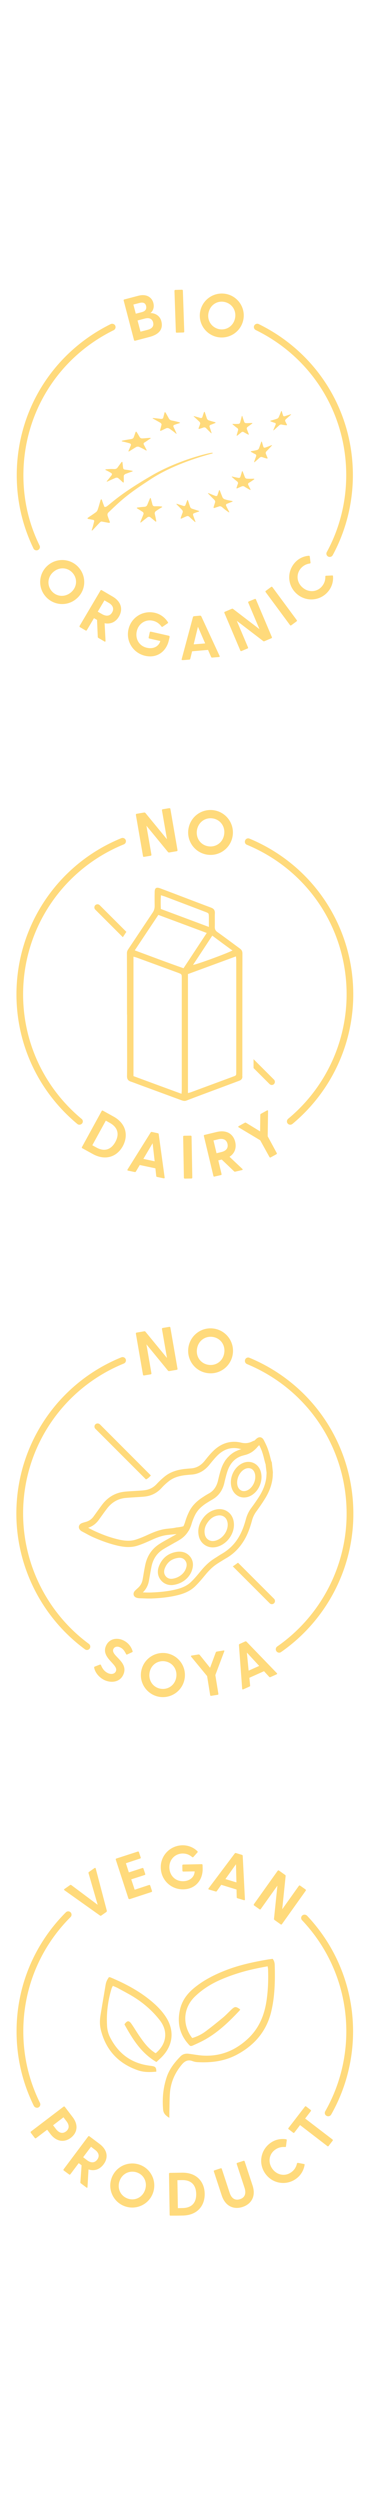 <?xml version="1.0" encoding="utf-8"?>
<!-- Generator: Adobe Illustrator 26.0.1, SVG Export Plug-In . SVG Version: 6.00 Build 0)  -->
<svg version="1.1" id="Layer_1" xmlns="http://www.w3.org/2000/svg" xmlns:xlink="http://www.w3.org/1999/xlink" x="0px" y="0px"
	 viewBox="0 0 40 270" style="enable-background:new 0 0 40 270;" xml:space="preserve">
<style type="text/css">
	.st0{clip-path:url(#SVGID_00000175285474151174809570000012517405807830847121_);}
	.st1{fill:#FFDA7B;}
	.st2{clip-path:url(#SVGID_00000173882892845958263500000007162461942122679231_);}
	.st3{clip-path:url(#SVGID_00000106830069037014998820000014422978903761947038_);}
	.st4{clip-path:url(#SVGID_00000056426630099154518340000011915814910757636517_);}
</style>
<g>
	<g>
		<defs>
			<rect id="SVGID_1_" x="-0.02" y="143.29" width="40" height="40"/>
		</defs>
		<clipPath id="SVGID_00000067209343650848319080000012054863742449998210_">
			<use xlink:href="#SVGID_1_"  style="overflow:visible;"/>
		</clipPath>
		<g style="clip-path:url(#SVGID_00000067209343650848319080000012054863742449998210_);">
			<path class="st1" d="M13.34,177.16c-0.69-0.33-1.51-0.19-1.86,0.54c-0.66,1.36,1.4,2.07,1.04,2.81c-0.14,0.3-0.52,0.35-0.87,0.18
				c-0.36-0.18-0.57-0.46-0.73-0.85c-0.03-0.07-0.08-0.08-0.13-0.06l-0.54,0.21c-0.06,0.02-0.08,0.07-0.07,0.12
				c0.08,0.47,0.48,1.03,1.09,1.33c0.73,0.35,1.66,0.25,2.04-0.53c0.7-1.45-1.4-2.08-1.05-2.82c0.12-0.24,0.4-0.33,0.73-0.17
				c0.3,0.14,0.45,0.35,0.64,0.72c0.03,0.06,0.07,0.07,0.13,0.04l0.52-0.24c0.06-0.03,0.08-0.07,0.05-0.13
				C14.18,177.83,13.86,177.41,13.34,177.16z"/>
			<path class="st1" d="M17.93,178.54c-1.3-0.17-2.5,0.73-2.68,2.05c-0.18,1.31,0.75,2.5,2.04,2.68c1.3,0.17,2.5-0.73,2.68-2.04
				C20.15,179.91,19.23,178.72,17.93,178.54z M19.06,181.1c-0.11,0.84-0.83,1.4-1.65,1.29s-1.36-0.84-1.25-1.68
				c0.11-0.85,0.83-1.4,1.65-1.29S19.17,180.26,19.06,181.1L19.06,181.1z"/>
			<path class="st1" d="M24.17,178.25l-0.73,0.12c-0.05,0.01-0.09,0.04-0.11,0.08l-0.62,1.67l-1.12-1.39
				c-0.03-0.04-0.08-0.05-0.13-0.05l-0.74,0.12c-0.08,0.01-0.1,0.06-0.05,0.13l1.72,2.09l0.33,2.05c0.01,0.06,0.05,0.09,0.11,0.08
				l0.7-0.11c0.06-0.01,0.09-0.05,0.08-0.11l-0.33-2.02l0.96-2.55C24.28,178.28,24.25,178.24,24.17,178.25L24.17,178.25z"/>
			<path class="st1" d="M26.65,177.3c-0.04-0.04-0.1-0.04-0.15-0.02l-0.6,0.27c-0.05,0.02-0.07,0.06-0.07,0.12l0.35,4.71
				c0,0.07,0.05,0.1,0.12,0.07l0.67-0.3c0.05-0.02,0.08-0.06,0.07-0.12l-0.08-0.83l1.58-0.71l0.56,0.61
				c0.04,0.04,0.09,0.05,0.13,0.03l0.67-0.3c0.07-0.03,0.08-0.09,0.03-0.13L26.65,177.3z M26.88,180.43l-0.19-1.95l1.33,1.44
				L26.88,180.43z"/>
			<path class="st1" d="M15.58,148.55l0.71-0.12c0.06-0.01,0.09-0.06,0.08-0.12l-0.54-3.12l2.33,2.84c0.03,0.04,0.08,0.05,0.13,0.05
				l0.82-0.14c0.06-0.01,0.09-0.06,0.08-0.12l-0.77-4.44c-0.01-0.06-0.06-0.09-0.12-0.08l-0.71,0.12c-0.06,0.01-0.09,0.06-0.08,0.12
				l0.54,3.12l-2.33-2.84c-0.03-0.04-0.08-0.05-0.13-0.04l-0.82,0.14c-0.06,0.01-0.09,0.06-0.08,0.12l0.77,4.45
				C15.47,148.52,15.52,148.56,15.58,148.55L15.58,148.55z"/>
			<path class="st1" d="M22.39,148.29c1.32,0.21,2.56-0.69,2.77-2.02c0.21-1.34-0.7-2.57-2.02-2.78c-1.32-0.21-2.56,0.69-2.77,2.02
				C20.16,146.85,21.07,148.09,22.39,148.29L22.39,148.29z M21.3,145.67c0.13-0.86,0.88-1.41,1.71-1.28
				c0.83,0.13,1.37,0.88,1.23,1.74c-0.13,0.85-0.87,1.4-1.71,1.27S21.16,146.52,21.3,145.67z"/>
			<path class="st1" d="M10.31,153.83c-0.13,0.13-0.13,0.35,0,0.48l5.47,5.47c0.13-0.06,0.25-0.14,0.37-0.26
				c0.05-0.06,0.11-0.11,0.16-0.17l-5.51-5.52C10.66,153.7,10.44,153.7,10.31,153.83L10.31,153.83z"/>
			<path class="st1" d="M29.39,173.25c0.09,0,0.17-0.03,0.24-0.1c0.13-0.13,0.13-0.35,0-0.48l-3.9-3.9
				c-0.18,0.14-0.37,0.27-0.56,0.4l3.98,3.98C29.22,173.22,29.3,173.25,29.39,173.25z"/>
			<path class="st1" d="M26.37,161.73c0.22,0,0.45-0.05,0.66-0.15c0.81-0.38,1.33-1.36,1.23-2.3l-0.01-0.06
				c-0.07-0.56-0.37-1-0.82-1.21c-0.45-0.21-0.98-0.16-1.44,0.14c-0.8,0.51-1.21,1.58-0.96,2.49c0.12,0.44,0.4,0.78,0.77,0.96
				C25.98,161.69,26.18,161.73,26.37,161.73z M26.36,158.72c0.17-0.11,0.34-0.16,0.5-0.16c0.1,0,0.2,0.02,0.29,0.06
				c0.24,0.11,0.39,0.36,0.44,0.7c0,0,0,0.02,0,0.03c0.07,0.63-0.31,1.35-0.84,1.6c-0.23,0.11-0.47,0.12-0.66,0.03
				s-0.34-0.27-0.41-0.52C25.52,159.85,25.82,159.07,26.36,158.72L26.36,158.72z"/>
			<path class="st1" d="M26.35,166.42c0.37-0.6,0.64-1.27,0.89-2.19c0.09-0.35,0.24-0.66,0.44-0.95l0.09-0.12
				c0.27-0.38,0.54-0.76,0.79-1.16c0.51-0.79,0.8-1.54,0.9-2.31c0.02-0.15,0.03-0.3,0.03-0.45l0.01-0.2c0-0.02,0-0.04,0-0.06
				l-0.11-1.01c0-0.03-0.01-0.05-0.02-0.08l-0.02-0.04l-0.02-0.04c-0.03-0.12-0.07-0.25-0.1-0.38c-0.07-0.29-0.15-0.58-0.25-0.87
				c-0.12-0.35-0.28-0.68-0.45-1.01c-0.04-0.07-0.14-0.28-0.37-0.32c-0.23-0.04-0.4,0.12-0.47,0.18c-0.05,0.05-0.11,0.1-0.16,0.16
				c-0.09,0.03-0.18,0.06-0.27,0.11c-0.38,0.19-0.77,0.23-1.21,0.12c-1.07-0.25-2.08,0.04-2.93,0.84c-0.33,0.31-0.62,0.66-0.89,1
				l-0.12,0.15c-0.41,0.5-0.89,0.76-1.48,0.8c-0.23,0.01-0.46,0.04-0.69,0.06c-0.88,0.1-1.57,0.36-2.12,0.8
				c-0.3,0.24-0.59,0.51-0.86,0.8c-0.37,0.41-0.82,0.64-1.38,0.7c-0.16,0.02-0.31,0.03-0.47,0.04l-0.63,0.04
				c-0.33,0.02-0.66,0.04-0.99,0.07c-0.98,0.1-1.8,0.56-2.43,1.38c-0.24,0.32-0.47,0.64-0.7,0.96l-0.23,0.32
				c-0.22,0.31-0.5,0.51-0.87,0.61c-0.13,0.04-0.27,0.07-0.39,0.12c-0.25,0.09-0.32,0.26-0.34,0.35c-0.02,0.09-0.02,0.27,0.18,0.45
				c0.04,0.04,0.1,0.08,0.18,0.12c0.11,0.06,0.22,0.12,0.34,0.18c0.27,0.15,0.55,0.3,0.84,0.43c1,0.44,1.85,0.73,2.68,0.92
				c0.41,0.09,0.78,0.14,1.12,0.14c0.37,0,0.71-0.05,1.03-0.16c0.53-0.17,1.03-0.4,1.5-0.61c0.69-0.32,1.24-0.49,1.78-0.54
				l0.28-0.03c0.21-0.02,0.42-0.04,0.63-0.06c-0.13,0.08-0.27,0.16-0.4,0.23l-0.55,0.31c-0.29,0.16-0.58,0.32-0.86,0.5
				c-0.84,0.52-1.37,1.29-1.58,2.3c-0.08,0.39-0.15,0.78-0.21,1.17l-0.07,0.39c-0.07,0.38-0.23,0.67-0.52,0.93
				c-0.1,0.09-0.2,0.18-0.3,0.28c-0.19,0.19-0.17,0.37-0.15,0.46s0.1,0.25,0.36,0.32c0.05,0.01,0.13,0.03,0.21,0.04
				c0.13,0,0.25,0.01,0.38,0.01c0.23,0.01,0.46,0.02,0.69,0.02c0.09,0,0.17,0,0.26,0c1.09-0.04,1.99-0.15,2.81-0.35
				c0.84-0.2,1.45-0.5,1.93-0.96c0.4-0.39,0.77-0.83,1.08-1.21c0.48-0.59,0.91-0.98,1.37-1.27l0.22-0.14c0.2-0.12,0.4-0.25,0.6-0.37
				C25.19,167.89,25.85,167.23,26.35,166.42L26.35,166.42z M18.39,165.07l-0.28,0.03c-0.62,0.06-1.23,0.25-2,0.6
				c-0.45,0.21-0.93,0.42-1.43,0.58c-0.51,0.16-1.08,0.16-1.8,0c-0.79-0.18-1.6-0.45-2.55-0.88c-0.27-0.12-0.53-0.26-0.8-0.4l0,0
				c0.46-0.15,0.84-0.43,1.14-0.84l0.23-0.32c0.23-0.32,0.45-0.63,0.69-0.94c0.51-0.66,1.17-1.04,1.96-1.12
				c0.32-0.03,0.64-0.05,0.97-0.07l0.63-0.04c0.17-0.01,0.33-0.02,0.5-0.04c0.72-0.08,1.32-0.39,1.81-0.92
				c0.24-0.27,0.5-0.51,0.78-0.73c0.45-0.36,1.02-0.57,1.77-0.66c0.22-0.02,0.44-0.05,0.65-0.06c0.77-0.04,1.43-0.4,1.96-1.04
				l0.12-0.15c0.26-0.32,0.54-0.66,0.83-0.94c0.68-0.64,1.46-0.87,2.31-0.67c0.07,0.02,0.15,0.03,0.22,0.04
				c-0.04,0.01-0.08,0.03-0.12,0.04c-0.06,0.02-0.11,0.04-0.17,0.06c-0.07,0.02-0.13,0.05-0.19,0.08c-0.05,0.02-0.11,0.05-0.16,0.07
				c-0.06,0.03-0.12,0.07-0.18,0.1c-0.05,0.03-0.09,0.06-0.14,0.09c-0.06,0.04-0.11,0.09-0.17,0.13c-0.04,0.03-0.08,0.07-0.12,0.1
				c-0.05,0.05-0.1,0.1-0.16,0.16c-0.03,0.04-0.07,0.07-0.11,0.11c-0.05,0.06-0.1,0.13-0.15,0.19c-0.03,0.04-0.06,0.07-0.09,0.12
				c-0.05,0.08-0.1,0.16-0.14,0.24c-0.02,0.04-0.04,0.07-0.06,0.1c-0.06,0.12-0.12,0.25-0.17,0.38c-0.16,0.43-0.27,0.87-0.37,1.3
				l-0.04,0.17c-0.04,0.16-0.09,0.3-0.15,0.44c-0.18,0.4-0.45,0.71-0.84,0.92c-0.2,0.11-0.4,0.23-0.59,0.36
				c-0.75,0.47-1.26,1.01-1.56,1.65c-0.17,0.35-0.31,0.72-0.42,1.1c-0.03,0.1-0.07,0.18-0.1,0.27c-0.02,0.05-0.05,0.1-0.08,0.16
				c-0.27,0.07-0.53,0.11-0.78,0.13C18.85,165.02,18.62,165.05,18.39,165.07L18.39,165.07z M24.02,167.79
				c-0.21,0.12-0.41,0.25-0.61,0.38l-0.22,0.14c-0.53,0.33-1,0.76-1.53,1.41c-0.31,0.38-0.65,0.79-1.03,1.15
				c-0.39,0.37-0.9,0.62-1.62,0.79c-0.78,0.19-1.63,0.29-2.68,0.33c-0.29,0.01-0.59,0-0.89-0.01c0.35-0.33,0.57-0.75,0.66-1.25
				l0.07-0.4c0.07-0.38,0.13-0.77,0.21-1.15c0.17-0.82,0.6-1.45,1.27-1.86c0.27-0.17,0.55-0.32,0.83-0.48
				c0.14-0.08,0.28-0.16,0.42-0.24l0.13-0.07c0.15-0.08,0.29-0.17,0.44-0.26c0.38-0.24,0.67-0.54,0.89-0.9l0.01-0.01
				c0.01-0.01,0.01-0.02,0.02-0.03c0.06-0.09,0.11-0.19,0.15-0.29c0.06-0.13,0.11-0.26,0.15-0.39c0.1-0.35,0.23-0.68,0.38-0.99
				c0.19-0.39,0.47-0.74,0.87-1.05c0.13-0.11,0.28-0.21,0.44-0.31c0.19-0.12,0.37-0.23,0.56-0.34c0.68-0.38,1.12-0.98,1.31-1.79
				l0.04-0.18c0.1-0.41,0.2-0.83,0.34-1.22c0.29-0.77,0.78-1.28,1.47-1.52c0.1-0.03,0.2-0.06,0.31-0.09
				c0.49-0.11,0.88-0.33,1.21-0.66c0.07-0.07,0.15-0.14,0.21-0.23c0.03-0.03,0.06-0.06,0.09-0.09l0.06-0.06
				c0.01-0.01,0.02-0.03,0.03-0.04l0.01-0.01c0.12,0.25,0.24,0.49,0.32,0.74c0.09,0.26,0.16,0.53,0.23,0.82
				c0.03,0.13,0.07,0.26,0.1,0.39c0.01,0.03,0.02,0.06,0.04,0.1l0.11,0.94l-0.01,0.18c-0.01,0.13-0.01,0.26-0.03,0.4
				c-0.09,0.67-0.35,1.34-0.79,2.03c-0.25,0.39-0.51,0.76-0.78,1.13l-0.09,0.12c-0.25,0.35-0.43,0.74-0.54,1.16
				c-0.23,0.85-0.49,1.47-0.82,2.01C25.33,166.79,24.75,167.36,24.02,167.79z"/>
			<path class="st1" d="M24.63,163.27c-0.36-0.26-0.82-0.35-1.29-0.24c-0.5,0.11-0.93,0.38-1.28,0.79
				c-0.53,0.64-0.73,1.34-0.57,2.07c0.16,0.73,0.78,1.23,1.51,1.23c0.09,0,0.18-0.01,0.27-0.02c1.2-0.2,2.14-1.44,2.01-2.65
				C25.23,163.95,25,163.53,24.63,163.27L24.63,163.27z M23.16,166.42c-0.48,0.08-0.9-0.2-1.01-0.68c-0.11-0.53,0.02-1,0.43-1.49
				c0.25-0.3,0.55-0.49,0.9-0.56c0.08-0.02,0.16-0.03,0.24-0.03c0.19,0,0.37,0.05,0.52,0.16c0.21,0.15,0.33,0.39,0.37,0.69l0,0
				C24.7,165.37,24.01,166.28,23.16,166.42L23.16,166.42z"/>
			<path class="st1" d="M19.1,167.6c-0.91,0.14-1.57,0.67-1.91,1.53c-0.2,0.51-0.16,1.01,0.12,1.42s0.71,0.64,1.22,0.64
				c0.05,0,0.09,0,0.14-0.01h0.01c0.97-0.11,1.78-0.73,2.07-1.58c0.18-0.53,0.14-1-0.13-1.4C20.28,167.72,19.74,167.5,19.1,167.6z
				 M20.1,169.39c-0.2,0.59-0.81,1.04-1.5,1.12c-0.22,0.02-0.52-0.03-0.73-0.34c-0.15-0.23-0.17-0.49-0.05-0.8
				c0.25-0.63,0.71-1,1.38-1.11c0.07-0.01,0.13-0.02,0.2-0.02c0.28,0,0.5,0.11,0.65,0.34C20.2,168.81,20.22,169.07,20.1,169.39z"/>
			<path class="st1" d="M2.5,163.2c0.1-7.03,4.38-13.29,10.89-15.94c0.19-0.08,0.27-0.29,0.2-0.47c-0.07-0.18-0.29-0.27-0.47-0.2
				c-6.79,2.76-11.24,9.28-11.35,16.6c-0.09,5.87,2.69,11.46,7.42,14.94c0.07,0.05,0.14,0.07,0.21,0.07c0.11,0,0.22-0.05,0.29-0.15
				c0.12-0.16,0.08-0.39-0.08-0.51C5.08,174.2,2.42,168.84,2.5,163.2L2.5,163.2z"/>
			<path class="st1" d="M26.97,146.64c-0.19-0.08-0.4,0.01-0.47,0.2c-0.07,0.19,0.01,0.4,0.2,0.48c6.65,2.76,10.87,9.2,10.77,16.41
				c-0.08,5.61-2.89,10.88-7.5,14.09c-0.16,0.11-0.21,0.34-0.09,0.51c0.07,0.1,0.18,0.16,0.3,0.16c0.07,0,0.14-0.02,0.21-0.07
				c4.81-3.35,7.73-8.83,7.81-14.68C38.3,156.23,33.89,149.52,26.97,146.64L26.97,146.64z"/>
		</g>
	</g>
</g>
<g>
	<g>
		<defs>
			<rect id="SVGID_00000029029873671164030330000007039294982971645081_" x="-0.02" y="199.29" width="40" height="40"/>
		</defs>
		<clipPath id="SVGID_00000042716910217332543090000018392172000797054369_">
			<use xlink:href="#SVGID_00000029029873671164030330000007039294982971645081_"  style="overflow:visible;"/>
		</clipPath>
		<g style="clip-path:url(#SVGID_00000042716910217332543090000018392172000797054369_);">
			<path class="st1" d="M29.7,212.19c-0.01-0.23-0.07-0.46-0.23-0.64c-0.17,0.03-0.33,0.05-0.48,0.07
				c-1.53,0.26-3.05,0.58-4.51,1.14c-1.3,0.5-2.53,1.12-3.59,2.02c-0.68,0.58-1.19,1.28-1.41,2.16c-0.34,1.38-0.12,2.66,0.83,3.76
				c0.27,0.32,0.29,0.33,0.66,0.16c0.45-0.2,0.9-0.41,1.33-0.66c1.37-0.8,2.5-1.89,3.58-3.04c0.04-0.04,0.06-0.09,0.09-0.14
				c-0.48-0.35-0.58-0.34-0.97,0.03c-0.31,0.29-0.59,0.6-0.92,0.87c-0.63,0.52-1.26,1.03-1.91,1.51c-0.41,0.3-0.87,0.52-1.39,0.68
				c-0.09-0.13-0.18-0.24-0.25-0.36c-0.82-1.38-0.62-2.99,0.53-4.11c0.77-0.75,1.66-1.32,2.63-1.76c1.32-0.59,2.69-1.01,4.1-1.3
				c0.37-0.08,0.73-0.14,1.14-0.22c0.03,0.16,0.05,0.25,0.05,0.34c0.04,1.14,0,2.27-0.17,3.4c-0.24,1.58-0.82,2.98-2.03,4.1
				c-1.34,1.24-2.88,1.88-4.71,1.81c-0.55-0.02-1.1-0.13-1.64-0.2c-0.35-0.05-0.67,0.02-0.92,0.28c-0.65,0.66-1.21,1.38-1.5,2.27
				c-0.37,1.12-0.48,2.27-0.38,3.45c0.03,0.45,0.29,0.68,0.68,0.92c0-0.24,0-0.43,0-0.62c0.02-0.73,0.01-1.46,0.07-2.18
				c0.11-1.12,0.56-2.1,1.28-2.96c0.31-0.37,0.66-0.56,1.15-0.37c0.16,0.06,0.34,0.1,0.51,0.11c1.54,0.09,3.02-0.1,4.39-0.86
				c1.82-1,3.07-2.46,3.59-4.5C29.72,215.65,29.75,213.93,29.7,212.19L29.7,212.19z"/>
			<path class="st1" d="M16.44,223.13c-0.11-0.02-0.23-0.03-0.35-0.05c-1.94-0.27-3.31-1.32-4.19-3.05
				c-0.21-0.41-0.31-0.85-0.33-1.3c-0.07-1.35,0.1-2.67,0.49-3.96c0.03-0.09,0.08-0.18,0.14-0.3c0.19,0.09,0.37,0.15,0.53,0.24
				c0.55,0.3,1.11,0.59,1.64,0.91c1.11,0.68,2.09,1.52,2.9,2.56c0.93,1.19,0.75,2.57-0.43,3.56c-0.04-0.01-0.08-0.02-0.11-0.05
				c-0.08-0.06-0.17-0.12-0.25-0.18c-0.6-0.46-1.03-1.07-1.45-1.68c-0.28-0.41-0.53-0.84-0.81-1.24c-0.27-0.4-0.47-0.39-0.77,0.04
				c0.87,1.57,1.8,3.1,3.46,4.07c0.24-0.23,0.47-0.42,0.68-0.65c1.14-1.24,1.27-2.79,0.35-4.21c-0.35-0.54-0.78-1.01-1.26-1.44
				c-1.39-1.25-3.02-2.12-4.73-2.84c-0.04-0.02-0.08-0.01-0.17-0.03c-0.19,0.26-0.31,0.51-0.36,0.81c-0.18,1.09-0.37,2.18-0.55,3.27
				c-0.09,0.54-0.1,1.08,0.03,1.61c0.54,2.19,1.9,3.65,4.03,4.38c0.65,0.22,1.31,0.2,1.97,0.14
				C16.9,223.3,16.81,223.19,16.44,223.13z"/>
			<path class="st1" d="M7.84,228.63l-0.83-1.09c-0.04-0.05-0.09-0.05-0.14-0.02l-3.52,2.68c-0.05,0.04-0.05,0.09-0.02,0.14
				l0.43,0.56c0.04,0.05,0.09,0.05,0.14,0.02l1.2-0.91l0.34,0.45c0.66,0.87,1.52,0.95,2.22,0.42
				C8.36,230.34,8.51,229.49,7.84,228.63L7.84,228.63z M7.14,230.19c-0.43,0.33-0.81,0.1-1.07-0.23l-0.33-0.43l1.12-0.86l0.33,0.43
				C7.45,229.43,7.56,229.86,7.14,230.19L7.14,230.19z"/>
			<path class="st1" d="M10.76,231.54l-1.09-0.82c-0.05-0.04-0.1-0.03-0.14,0.02l-2.65,3.54c-0.04,0.05-0.03,0.1,0.02,0.14
				l0.57,0.42c0.05,0.04,0.1,0.03,0.14-0.02l0.9-1.2l0.31,0.23l-0.13,1.83c-0.01,0.05,0.01,0.09,0.05,0.12l0.6,0.45
				c0.06,0.05,0.12,0.03,0.12-0.05l0.11-1.9c0.64,0.21,1.22-0.01,1.62-0.54C11.73,233.05,11.64,232.2,10.76,231.54z M10.51,233.24
				c-0.33,0.43-0.75,0.32-1.09,0.07l-0.43-0.33l0.85-1.13l0.43,0.33C10.61,232.43,10.83,232.81,10.51,233.24L10.51,233.24z"/>
			<path class="st1" d="M15.07,233.78c-1.24-0.42-2.59,0.23-3.02,1.49c-0.43,1.25,0.24,2.6,1.48,3.02s2.59-0.23,3.02-1.48
				C16.98,235.55,16.31,234.2,15.07,233.78L15.07,233.78z M15.68,236.51c-0.27,0.8-1.08,1.21-1.86,0.94s-1.17-1.08-0.9-1.88
				c0.27-0.81,1.08-1.21,1.87-0.95C15.57,234.88,15.96,235.7,15.68,236.51z"/>
			<path class="st1" d="M19.67,234.65l-1.3,0.02c-0.06,0-0.1,0.04-0.1,0.1l0.07,4.43c0,0.06,0.04,0.1,0.1,0.1l1.3-0.02
				c1.59-0.02,2.41-1.06,2.39-2.35C22.11,235.63,21.26,234.62,19.67,234.65z M19.73,238.47l-0.5,0.01l-0.05-3.02l0.5-0.01
				c1-0.02,1.51,0.54,1.53,1.49C21.23,237.89,20.73,238.46,19.73,238.47z"/>
			<path class="st1" d="M26.45,233.43c-0.02-0.06-0.07-0.08-0.13-0.06l-0.67,0.22c-0.06,0.02-0.08,0.07-0.06,0.12l0.85,2.59
				c0.2,0.62,0.01,1.05-0.49,1.21c-0.51,0.17-0.92-0.06-1.12-0.68l-0.85-2.59c-0.02-0.06-0.07-0.08-0.13-0.06l-0.67,0.22
				c-0.06,0.02-0.08,0.07-0.06,0.12l0.85,2.59c0.38,1.16,1.29,1.56,2.26,1.24c0.96-0.32,1.46-1.17,1.07-2.33L26.45,233.43z"/>
			<path class="st1" d="M32.85,233.71l-0.63-0.12c-0.06-0.01-0.1,0.02-0.12,0.08c-0.08,0.36-0.27,0.69-0.61,0.93
				c-0.65,0.48-1.54,0.33-2.04-0.36c-0.51-0.7-0.37-1.59,0.28-2.06c0.34-0.25,0.71-0.33,1.08-0.3c0.06,0.01,0.1-0.02,0.11-0.09
				l0.08-0.64c0.01-0.07-0.02-0.1-0.08-0.11c-0.57-0.09-1.18,0.03-1.7,0.41c-1.07,0.78-1.31,2.25-0.52,3.33
				c0.78,1.07,2.25,1.3,3.32,0.52c0.52-0.38,0.82-0.92,0.91-1.49C32.95,233.76,32.92,233.72,32.85,233.71L32.85,233.71z"/>
			<path class="st1" d="M32.99,228.8l0.61-0.79c0.04-0.05,0.03-0.1-0.02-0.14l-0.48-0.37c-0.05-0.04-0.1-0.03-0.14,0.02l-1.77,2.3
				c-0.04,0.05-0.03,0.1,0.02,0.14l0.48,0.37c0.05,0.04,0.1,0.03,0.14-0.02l0.61-0.8l2.95,2.27c0.05,0.04,0.1,0.03,0.14-0.02
				l0.43-0.56c0.04-0.05,0.03-0.1-0.02-0.14L32.99,228.8z"/>
			<path class="st1" d="M10.81,206.88c0.05,0.03,0.09,0.03,0.14,0l0.54-0.38c0.04-0.03,0.07-0.08,0.06-0.14l-1.2-4.56
				c-0.02-0.07-0.07-0.09-0.13-0.05l-0.6,0.42c-0.04,0.03-0.07,0.07-0.05,0.13l0.99,3.42l-2.85-2.13c-0.05-0.04-0.09-0.03-0.14,0
				l-0.6,0.42c-0.06,0.04-0.06,0.1,0,0.14L10.81,206.88z"/>
			<path class="st1" d="M14.05,205.1l2.32-0.76c0.06-0.02,0.08-0.07,0.06-0.13l-0.19-0.57c-0.02-0.06-0.07-0.08-0.13-0.06
				l-1.55,0.51l-0.37-1.12l1.45-0.47c0.06-0.02,0.08-0.07,0.06-0.12l-0.19-0.57c-0.02-0.06-0.07-0.08-0.13-0.06l-1.45,0.47
				l-0.32-0.99l1.54-0.51c0.06-0.02,0.08-0.07,0.06-0.12l-0.19-0.57c-0.02-0.06-0.07-0.08-0.13-0.06l-2.31,0.75
				c-0.06,0.02-0.08,0.07-0.06,0.13l1.37,4.21C13.94,205.09,13.99,205.12,14.05,205.1L14.05,205.1z"/>
			<path class="st1" d="M19.83,204.05c1.31-0.03,2.1-1.02,2.08-2.23l-0.01-0.39c0-0.06-0.04-0.1-0.1-0.1l-1.99,0.04
				c-0.06,0-0.1,0.04-0.1,0.1l0.01,0.56c0,0.06,0.04,0.1,0.1,0.1l1.22-0.02c-0.01,0.57-0.47,1.04-1.23,1.06
				c-0.87,0.02-1.48-0.62-1.5-1.48c-0.02-0.84,0.6-1.49,1.41-1.51c0.42-0.01,0.77,0.14,1.05,0.38c0.05,0.04,0.1,0.04,0.14-0.01
				l0.43-0.48c0.05-0.05,0.04-0.09,0-0.14c-0.42-0.41-0.99-0.65-1.63-0.64c-1.32,0.03-2.36,1.1-2.33,2.41
				C17.4,203.04,18.48,204.08,19.83,204.05z"/>
			<path class="st1" d="M23.31,204.28c0.05,0.02,0.09,0.01,0.13-0.04l0.48-0.68l1.65,0.51l0.02,0.83c0,0.06,0.03,0.09,0.08,0.11
				l0.7,0.21c0.07,0.02,0.11-0.01,0.11-0.08l-0.24-4.71c0-0.06-0.05-0.1-0.1-0.11l-0.63-0.19c-0.05-0.02-0.1,0-0.13,0.04l-2.83,3.77
				c-0.04,0.05-0.03,0.11,0.04,0.13L23.31,204.28z M25.51,201.34l0.05,1.96l-1.19-0.36L25.51,201.34z"/>
			<path class="st1" d="M28.05,206.2c0.05,0.04,0.1,0.03,0.14-0.02l1.8-2.53l-0.37,3.59c-0.01,0.05,0.02,0.09,0.06,0.12l0.66,0.47
				c0.05,0.04,0.1,0.02,0.14-0.02l2.57-3.61c0.03-0.05,0.03-0.1-0.02-0.14l-0.58-0.41c-0.05-0.04-0.1-0.02-0.14,0.02l-1.8,2.53
				l0.37-3.59c0.01-0.05-0.02-0.09-0.06-0.12l-0.66-0.47c-0.05-0.03-0.1-0.02-0.14,0.02l-2.57,3.61c-0.03,0.05-0.03,0.1,0.02,0.14
				L28.05,206.2z"/>
			<path class="st1" d="M4,227.64c0.05,0,0.11-0.01,0.16-0.04c0.18-0.09,0.25-0.31,0.16-0.49c-1.19-2.41-1.8-5.01-1.8-7.73
				c0-4.66,1.82-9.05,5.11-12.34c0.14-0.14,0.14-0.37,0-0.51s-0.37-0.14-0.51,0c-3.43,3.43-5.33,8-5.33,12.86
				c0,2.83,0.63,5.53,1.87,8.05C3.73,227.56,3.86,227.64,4,227.64L4,227.64z"/>
			<path class="st1" d="M32.67,206.88c-0.15,0.14-0.15,0.37-0.01,0.51c3.08,3.26,4.78,7.51,4.78,12c0,3.03-0.79,6.01-2.28,8.63
				c-0.1,0.17-0.04,0.4,0.14,0.49c0.06,0.03,0.12,0.05,0.18,0.05c0.13,0,0.25-0.07,0.32-0.18c1.55-2.73,2.37-5.83,2.37-8.98
				c0-4.67-1.77-9.11-4.97-12.5C33.05,206.75,32.82,206.74,32.67,206.88z"/>
		</g>
	</g>
</g>
<g>
	<g>
		<defs>
			<rect id="SVGID_00000009590995988687284160000011019936768041977734_" x="-0.02" y="87.29" width="40" height="40"/>
		</defs>
		<clipPath id="SVGID_00000016790517243137287760000015052258212129078200_">
			<use xlink:href="#SVGID_00000009590995988687284160000011019936768041977734_"  style="overflow:visible;"/>
		</clipPath>
		<g style="clip-path:url(#SVGID_00000016790517243137287760000015052258212129078200_);">
			<path class="st1" d="M12.26,120.58l-1.14-0.63c-0.05-0.03-0.11-0.01-0.13,0.04l-2.13,3.89c-0.03,0.05-0.01,0.11,0.04,0.13
				l1.14,0.63c1.39,0.76,2.62,0.27,3.24-0.86C13.89,122.64,13.65,121.34,12.26,120.58z M12.47,123.33c-0.46,0.83-1.17,1.09-2.05,0.6
				l-0.44-0.24l1.46-2.66l0.43,0.24C12.75,121.76,12.92,122.5,12.47,123.33z"/>
			<path class="st1" d="M17.07,122.39l-0.65-0.14c-0.05-0.01-0.1,0.01-0.13,0.05l-2.5,4c-0.04,0.06-0.02,0.11,0.05,0.13l0.72,0.15
				c0.05,0.01,0.09,0,0.13-0.05l0.42-0.71l1.69,0.36l0.09,0.83c0.01,0.06,0.04,0.09,0.09,0.1l0.72,0.15
				c0.07,0.01,0.11-0.02,0.1-0.09l-0.64-4.67C17.16,122.44,17.12,122.4,17.07,122.39z M15.5,125.16l1-1.69l0.22,1.95L15.5,125.16z"
				/>
			<path class="st1" d="M20.61,122.65l-0.71,0.01c-0.06,0-0.1,0.04-0.1,0.1l0.08,4.43c0,0.06,0.04,0.1,0.1,0.1l0.71-0.01
				c0.06,0,0.1-0.04,0.1-0.1l-0.08-4.43C20.71,122.69,20.67,122.65,20.61,122.65z"/>
			<path class="st1" d="M24.81,124.93c0.57-0.36,0.77-0.95,0.62-1.6c-0.21-0.86-0.92-1.33-1.99-1.08l-1.33,0.32
				c-0.06,0.01-0.09,0.06-0.07,0.12l1.03,4.31c0.01,0.06,0.06,0.09,0.12,0.07l0.69-0.16c0.06-0.01,0.09-0.06,0.07-0.12l-0.35-1.47
				l0.37-0.09l1.33,1.27c0.04,0.04,0.08,0.05,0.13,0.04l0.73-0.17c0.08-0.02,0.1-0.07,0.04-0.13L24.81,124.93z M23.94,124.42
				l-0.53,0.13l-0.33-1.38l0.53-0.13c0.41-0.1,0.85-0.03,0.98,0.49C24.71,124.07,24.35,124.32,23.94,124.42z"/>
			<path class="st1" d="M28.94,122.72l0.04-2.72c0-0.08-0.05-0.11-0.12-0.07l-0.65,0.36c-0.05,0.03-0.07,0.06-0.07,0.12l-0.02,1.78
				l-1.52-0.93c-0.05-0.03-0.09-0.03-0.14,0l-0.65,0.36c-0.07,0.04-0.07,0.09,0,0.14l2.32,1.39l1,1.81
				c0.03,0.05,0.08,0.07,0.13,0.04l0.62-0.34c0.05-0.03,0.07-0.08,0.04-0.13L28.94,122.72z"/>
			<path class="st1" d="M15.58,92.54l0.71-0.12c0.06-0.01,0.09-0.06,0.08-0.12l-0.54-3.12l2.33,2.84c0.03,0.04,0.08,0.05,0.13,0.05
				l0.82-0.14c0.06-0.01,0.09-0.06,0.08-0.12l-0.77-4.45c-0.01-0.06-0.06-0.09-0.12-0.08l-0.71,0.12c-0.06,0.01-0.09,0.06-0.08,0.12
				l0.54,3.12l-2.33-2.84c-0.03-0.04-0.08-0.05-0.13-0.05l-0.82,0.14c-0.06,0.01-0.09,0.06-0.08,0.12l0.77,4.45
				C15.47,92.52,15.52,92.56,15.58,92.54z"/>
			<path class="st1" d="M22.38,92.3c1.32,0.21,2.56-0.68,2.77-2.01c0.21-1.34-0.7-2.57-2.01-2.78c-1.32-0.21-2.56,0.68-2.77,2.02
				C20.16,90.85,21.06,92.09,22.38,92.3z M21.29,89.67c0.14-0.86,0.88-1.41,1.71-1.28c0.83,0.13,1.37,0.89,1.23,1.74
				c-0.13,0.85-0.88,1.4-1.71,1.27C21.69,91.27,21.16,90.52,21.29,89.67z"/>
			<path class="st1" d="M10.3,97.76c-0.13,0.13-0.13,0.35,0,0.48l2.98,2.98l0.38-0.58l-2.88-2.88
				C10.65,97.63,10.43,97.63,10.3,97.76z"/>
			<path class="st1" d="M29.38,117.18c0.09,0,0.17-0.03,0.24-0.1c0.13-0.13,0.13-0.35,0-0.48l-2.21-2.21v0.96l1.73,1.73
				C29.21,117.14,29.29,117.18,29.38,117.18z"/>
			<path class="st1" d="M20.16,118.86c1.11-0.43,2.23-0.84,3.35-1.26c0.78-0.29,1.55-0.58,2.33-0.87c0.25-0.09,0.39-0.24,0.36-0.52
				c-0.01-0.06,0-0.12,0-0.17c0-4.35,0-8.71,0.01-13.06c0-0.25-0.09-0.4-0.28-0.54c-0.81-0.59-1.61-1.2-2.43-1.78
				c-0.2-0.14-0.28-0.3-0.28-0.55c0.02-0.49-0.01-0.99,0.01-1.49c0.01-0.31-0.11-0.48-0.4-0.59c-1.84-0.69-3.67-1.4-5.51-2.09
				c-0.43-0.16-0.6-0.04-0.6,0.42c-0.01,0.48-0.01,0.96,0,1.44c0.01,0.31-0.07,0.56-0.25,0.81c-0.86,1.28-1.71,2.57-2.57,3.85
				c-0.1,0.15-0.18,0.28-0.18,0.48c0.01,2.21,0.01,4.43,0.01,6.64h0.01v3.19c0,1.15,0.01,2.3-0.01,3.45c0,0.32,0.11,0.49,0.4,0.59
				c0.3,0.1,0.6,0.22,0.9,0.33c1.53,0.56,3.06,1.13,4.59,1.69C19.8,118.89,19.96,118.94,20.16,118.86L20.16,118.86z M25.54,103.66
				c0,4.03,0,8.07,0,12.1c0,0.39,0,0.39-0.33,0.51c-1.54,0.57-3.08,1.14-4.62,1.71c-0.08,0.03-0.16,0.04-0.27,0.07
				c0-4.29,0-8.55,0-12.85c1.71-0.63,3.43-1.26,5.19-1.91C25.52,103.44,25.54,103.55,25.54,103.66z M22.95,101.05
				c0.72,0.54,1.37,1.02,2.03,1.5c0.05,0.03,0.1,0.06,0.16,0.09c-0.36,0.24-3.84,1.52-4.27,1.57
				C21.57,103.15,22.25,102.12,22.95,101.05z M17.4,96.69c0.17,0.05,0.3,0.09,0.42,0.13c1.47,0.56,2.93,1.11,4.39,1.67
				c0.36,0.14,0.36,0.14,0.37,0.53c0,0.33,0,0.66,0,1.09c-1.78-0.67-3.48-1.3-5.19-1.94C17.37,97.68,17.36,97.21,17.4,96.69z
				 M19.65,117.72c0,0.11-0.01,0.23-0.03,0.41c-1.75-0.64-3.46-1.27-5.19-1.91c0-4.3,0-8.59,0-12.9c0.13,0.04,0.23,0.06,0.32,0.09
				c1.5,0.55,3,1.1,4.5,1.65c0.39,0.15,0.4,0.15,0.4,0.55C19.65,109.65,19.65,113.68,19.65,117.72z M14.57,102.64
				c0.87-1.31,1.7-2.56,2.55-3.83c1.74,0.65,3.47,1.29,5.23,1.95c-0.85,1.29-1.66,2.52-2.51,3.81
				C18.09,103.96,16.36,103.3,14.57,102.64z"/>
			<path class="st1" d="M8.82,120.84c-4.09-3.4-6.4-8.4-6.32-13.71c0.1-7.03,4.38-13.29,10.89-15.94c0.19-0.08,0.27-0.29,0.2-0.47
				c-0.08-0.19-0.29-0.27-0.47-0.2c-6.78,2.76-11.23,9.28-11.34,16.6c-0.08,5.53,2.32,10.73,6.58,14.27
				c0.07,0.06,0.15,0.08,0.23,0.08c0.1,0,0.21-0.05,0.28-0.13C9,121.19,8.98,120.96,8.82,120.84z"/>
			<path class="st1" d="M26.97,90.57c-0.19-0.08-0.4,0.01-0.47,0.2c-0.08,0.19,0.01,0.4,0.2,0.47c6.65,2.76,10.87,9.2,10.77,16.4
				c-0.08,5.11-2.38,9.92-6.32,13.19c-0.15,0.13-0.18,0.36-0.05,0.51c0.07,0.09,0.18,0.13,0.28,0.13c0.08,0,0.16-0.03,0.23-0.08
				c4.1-3.41,6.5-8.41,6.58-13.74C38.29,100.16,33.89,93.45,26.97,90.57z"/>
		</g>
	</g>
</g>
<g>
	<g>
		<defs>
			<rect id="SVGID_00000180343178260740251550000013213098075350114448_" x="-0.02" y="31.29" width="40" height="40"/>
		</defs>
		<clipPath id="SVGID_00000094600492919768643190000014931291385530826149_">
			<use xlink:href="#SVGID_00000180343178260740251550000013213098075350114448_"  style="overflow:visible;"/>
		</clipPath>
		<g style="clip-path:url(#SVGID_00000094600492919768643190000014931291385530826149_);">
			<path class="st1" d="M8.52,61.3c-0.86-0.99-2.36-1.1-3.36-0.23c-1,0.87-1.09,2.37-0.23,3.35c0.86,0.99,2.36,1.1,3.35,0.23
				C9.29,63.79,9.38,62.29,8.52,61.3z M7.68,63.97c-0.64,0.55-1.54,0.5-2.08-0.12s-0.47-1.53,0.17-2.08
				c0.64-0.56,1.55-0.51,2.09,0.12C8.4,62.51,8.33,63.41,7.68,63.97z"/>
			<path class="st1" d="M12.18,64.43L11,63.74c-0.05-0.03-0.11-0.02-0.14,0.04l-2.25,3.81c-0.03,0.05-0.02,0.11,0.03,0.14l0.61,0.36
				c0.05,0.03,0.11,0.02,0.14-0.03l0.77-1.3l0.33,0.19l0.08,1.83c0,0.05,0.02,0.09,0.07,0.12l0.65,0.38
				c0.07,0.04,0.12,0.02,0.12-0.07l-0.1-1.9c0.66,0.13,1.21-0.14,1.55-0.72C13.31,65.82,13.12,64.98,12.18,64.43z M12.12,66.14
				c-0.27,0.47-0.71,0.4-1.08,0.19l-0.47-0.27l0.72-1.22l0.47,0.27C12.12,65.32,12.39,65.68,12.12,66.14z"/>
			<path class="st1" d="M18.25,68.66l-1.94-0.44c-0.06-0.01-0.11,0.02-0.12,0.07l-0.12,0.55c-0.01,0.06,0.02,0.11,0.07,0.12
				l1.19,0.27c-0.15,0.55-0.71,0.9-1.45,0.73c-0.84-0.19-1.28-0.96-1.09-1.8c0.19-0.82,0.95-1.3,1.73-1.12
				c0.41,0.09,0.71,0.32,0.93,0.62c0.04,0.05,0.09,0.06,0.14,0.02l0.53-0.36c0.05-0.03,0.07-0.08,0.03-0.13
				c-0.31-0.49-0.8-0.87-1.42-1.01c-1.29-0.29-2.55,0.5-2.84,1.78c-0.3,1.3,0.5,2.57,1.81,2.87c1.28,0.29,2.28-0.48,2.55-1.66
				l0.09-0.38C18.34,68.72,18.31,68.67,18.25,68.66z"/>
			<path class="st1" d="M21.76,66.56c-0.02-0.05-0.08-0.07-0.13-0.07l-0.66,0.06c-0.05,0.01-0.09,0.03-0.11,0.09l-1.22,4.55
				c-0.02,0.07,0.02,0.11,0.09,0.11l0.73-0.06c0.05,0,0.09-0.03,0.11-0.09l0.2-0.81l1.72-0.15l0.33,0.76
				c0.03,0.06,0.07,0.07,0.12,0.07l0.73-0.06c0.07-0.01,0.1-0.05,0.07-0.12L21.76,66.56z M20.94,69.59l0.46-1.9l0.78,1.8
				L20.94,69.59z"/>
			<path class="st1" d="M27.67,64.74c-0.02-0.05-0.07-0.08-0.13-0.05l-0.65,0.27c-0.05,0.02-0.08,0.07-0.05,0.13l1.21,2.86
				l-2.86-2.19c-0.04-0.03-0.09-0.03-0.13-0.01l-0.75,0.32c-0.05,0.02-0.08,0.07-0.05,0.13l1.72,4.06c0.02,0.05,0.07,0.08,0.13,0.05
				l0.65-0.27c0.05-0.02,0.08-0.07,0.05-0.13l-1.21-2.86l2.86,2.19c0.04,0.03,0.09,0.03,0.13,0.01l0.75-0.32
				c0.05-0.02,0.08-0.07,0.05-0.13L27.67,64.74z"/>
			<path class="st1" d="M29.45,63.41c-0.04-0.05-0.09-0.06-0.14-0.02l-0.57,0.42c-0.05,0.04-0.06,0.09-0.02,0.14l2.63,3.56
				c0.04,0.05,0.09,0.06,0.14,0.02l0.57-0.42c0.05-0.04,0.06-0.09,0.02-0.14L29.45,63.41z"/>
			<path class="st1" d="M35.9,62.15l-0.64,0.03c-0.06,0-0.1,0.04-0.09,0.1c0.01,0.37-0.1,0.73-0.37,1.05
				c-0.52,0.62-1.42,0.69-2.07,0.14c-0.66-0.55-0.74-1.45-0.22-2.07c0.27-0.32,0.61-0.49,0.98-0.54c0.06-0.01,0.09-0.05,0.08-0.11
				l-0.08-0.64c-0.01-0.07-0.04-0.09-0.11-0.09c-0.58,0.05-1.14,0.31-1.55,0.8c-0.85,1.01-0.73,2.49,0.29,3.35
				c1.01,0.86,2.5,0.73,3.35-0.28c0.41-0.49,0.58-1.09,0.53-1.66C36,62.18,35.97,62.14,35.9,62.15z"/>
			<path class="st1" d="M14.61,36.8l1.52-0.4c1.12-0.29,1.53-0.88,1.31-1.72c-0.15-0.58-0.67-0.87-1.18-0.87
				c0.29-0.21,0.44-0.63,0.32-1.09c-0.16-0.61-0.74-1.01-1.62-0.78l-1.52,0.4c-0.06,0.01-0.09,0.06-0.07,0.12l1.12,4.28
				C14.51,36.78,14.56,36.81,14.61,36.8z M16.55,34.81c0.11,0.42-0.12,0.69-0.59,0.81l-0.77,0.2l-0.32-1.21l0.77-0.2
				C16.11,34.28,16.44,34.41,16.55,34.81z M15.08,32.72c0.35-0.09,0.62-0.03,0.71,0.31c0.09,0.36-0.09,0.58-0.45,0.68l-0.66,0.17
				l-0.26-0.99L15.08,32.72z"/>
			<path class="st1" d="M19.11,35.93l0.71-0.02c0.06,0,0.1-0.04,0.1-0.1l-0.15-4.42c0-0.06-0.04-0.1-0.1-0.1l-0.71,0.02
				c-0.06,0-0.1,0.04-0.1,0.1l0.15,4.42C19.01,35.9,19.05,35.94,19.11,35.93z"/>
			<path class="st1" d="M23.44,36.39c1.27,0.29,2.55-0.5,2.85-1.78c0.3-1.29-0.51-2.56-1.78-2.85s-2.55,0.5-2.85,1.79
				C21.36,34.83,22.17,36.1,23.44,36.39z M22.55,33.75c0.19-0.83,0.95-1.32,1.76-1.13c0.8,0.19,1.28,0.96,1.09,1.79
				c-0.19,0.82-0.95,1.31-1.76,1.13C22.84,35.34,22.36,34.57,22.55,33.75z"/>
			<path class="st1" d="M16.59,45.15c-0.11-0.01-0.12,0.03-0.02,0.08c0.3,0.16,0.45,0.25,0.75,0.42c0.1,0.06,0.16,0.16,0.14,0.23
				c-0.06,0.22-0.09,0.35-0.15,0.57c-0.02,0.07,0.03,0.1,0.1,0.07c0.24-0.11,0.36-0.18,0.59-0.28c0.08-0.03,0.21-0.01,0.31,0.05
				c0.28,0.2,0.41,0.28,0.68,0.51c0.09,0.08,0.12,0.07,0.08-0.02c-0.12-0.28-0.18-0.41-0.31-0.67c-0.04-0.09-0.02-0.18,0.06-0.21
				c0.24-0.1,0.36-0.12,0.59-0.2c0.07-0.03,0.06-0.07-0.05-0.1c-0.38-0.1-0.49-0.13-0.81-0.19c-0.11-0.02-0.23-0.1-0.28-0.19
				c-0.14-0.26-0.21-0.38-0.36-0.64c-0.05-0.08-0.1-0.09-0.12-0.02c-0.06,0.23-0.09,0.34-0.15,0.57c-0.02,0.07-0.12,0.12-0.23,0.11
				C17.1,45.2,16.93,45.18,16.59,45.15z"/>
			<path class="st1" d="M13.23,47.68c0.32,0.07,0.48,0.11,0.79,0.2c0.1,0.03,0.16,0.12,0.13,0.2c-0.09,0.24-0.13,0.31-0.25,0.6
				c-0.04,0.09,0.01,0.1,0.11,0.04c0.35-0.22,0.44-0.28,0.71-0.44c0.09-0.05,0.24-0.06,0.33-0.01c0.29,0.13,0.43,0.2,0.7,0.36
				c0.09,0.05,0.13,0.03,0.09-0.05c-0.12-0.23-0.18-0.35-0.3-0.58c-0.04-0.08,0-0.17,0.08-0.21c0.25-0.15,0.33-0.23,0.62-0.41
				c0.08-0.05,0.06-0.09-0.04-0.09c-0.37,0.02-0.45,0.04-0.82,0.06c-0.11,0.01-0.23-0.06-0.27-0.13c-0.13-0.22-0.19-0.33-0.33-0.55
				c-0.04-0.07-0.1-0.07-0.13,0.01c-0.08,0.23-0.12,0.35-0.21,0.58c-0.03,0.07-0.15,0.15-0.26,0.16c-0.39,0.06-0.51,0.08-0.92,0.16
				C13.14,47.62,13.12,47.66,13.23,47.68z"/>
			<path class="st1" d="M11.5,50.68c-0.12,0.01-0.15,0.05-0.07,0.09c0.26,0.12,0.38,0.19,0.61,0.33c0.07,0.05,0.08,0.15,0.02,0.23
				c-0.19,0.24-0.29,0.37-0.49,0.61c-0.07,0.08-0.03,0.1,0.08,0.05c0.33-0.16,0.5-0.23,0.82-0.37c0.1-0.05,0.25-0.04,0.31,0.02
				c0.2,0.17,0.3,0.26,0.49,0.44c0.06,0.06,0.11,0.04,0.11-0.04c0.01-0.25,0-0.38,0-0.63c0-0.08,0.09-0.18,0.18-0.22
				c0.3-0.11,0.44-0.17,0.72-0.26c0.09-0.03,0.09-0.07-0.01-0.09c-0.35-0.07-0.41-0.08-0.76-0.12c-0.1-0.01-0.19-0.09-0.2-0.17
				c-0.03-0.25-0.04-0.37-0.07-0.61c-0.01-0.08-0.06-0.08-0.12-0.01c-0.17,0.23-0.26,0.35-0.43,0.59c-0.06,0.08-0.19,0.14-0.3,0.14
				C12.05,50.64,11.87,50.65,11.5,50.68z"/>
			<path class="st1" d="M17.48,54.8c0.08-0.04,0.07-0.09-0.03-0.1c-0.29-0.03-0.44-0.03-0.74-0.02c-0.1,0-0.2-0.07-0.22-0.16
				c-0.07-0.28-0.11-0.41-0.18-0.67c-0.02-0.09-0.07-0.09-0.11,0c-0.11,0.27-0.17,0.41-0.29,0.7c-0.04,0.09-0.15,0.17-0.25,0.18
				c-0.31,0.02-0.46,0.04-0.78,0.08c-0.1,0.01-0.12,0.06-0.04,0.11c0.24,0.14,0.36,0.22,0.59,0.37c0.08,0.05,0.11,0.17,0.07,0.27
				c-0.12,0.31-0.19,0.46-0.31,0.78c-0.04,0.1-0.01,0.13,0.08,0.06c0.27-0.22,0.4-0.32,0.67-0.53c0.08-0.07,0.22-0.07,0.29-0.02
				c0.22,0.18,0.34,0.27,0.56,0.46c0.07,0.06,0.12,0.03,0.1-0.07c-0.06-0.31-0.09-0.46-0.16-0.75c-0.02-0.1,0.03-0.22,0.11-0.28
				C17.1,55.03,17.23,54.94,17.48,54.8z"/>
			<path class="st1" d="M20.46,55.81c0.23,0.22,0.35,0.32,0.58,0.53c0.08,0.07,0.11,0.05,0.08-0.03c-0.1-0.27-0.15-0.4-0.24-0.66
				c-0.03-0.09,0-0.18,0.07-0.21c0.22-0.08,0.32-0.12,0.54-0.19c0.07-0.02,0.05-0.07-0.04-0.09c-0.27-0.09-0.41-0.13-0.69-0.22
				c-0.09-0.03-0.19-0.12-0.21-0.21c-0.09-0.27-0.13-0.4-0.22-0.66c-0.03-0.09-0.07-0.1-0.09-0.03c-0.08,0.21-0.12,0.31-0.2,0.53
				c-0.03,0.07-0.12,0.1-0.21,0.07c-0.27-0.09-0.41-0.13-0.68-0.22c-0.09-0.03-0.1,0.01-0.03,0.08c0.22,0.22,0.33,0.33,0.55,0.56
				c0.07,0.07,0.11,0.19,0.08,0.27c-0.08,0.23-0.13,0.34-0.21,0.59C19.51,56,19.55,56.04,19.63,56c0.23-0.11,0.34-0.16,0.56-0.25
				C20.27,55.71,20.39,55.74,20.46,55.81z"/>
			<path class="st1" d="M24.77,55.26c-0.13-0.25-0.2-0.38-0.32-0.63c-0.04-0.09-0.01-0.18,0.06-0.21c0.23-0.09,0.35-0.14,0.59-0.23
				c0.08-0.03,0.06-0.07-0.04-0.09c-0.31-0.06-0.47-0.08-0.77-0.18c-0.1-0.03-0.21-0.13-0.24-0.22c-0.11-0.28-0.17-0.41-0.27-0.69
				c-0.03-0.09-0.08-0.11-0.1-0.04c-0.07,0.21-0.11,0.32-0.18,0.53c-0.02,0.07-0.12,0.09-0.21,0.06c-0.29-0.11-0.43-0.17-0.72-0.29
				c-0.09-0.04-0.11-0.01-0.03,0.08c0.24,0.24,0.36,0.37,0.61,0.61c0.08,0.08,0.13,0.2,0.11,0.27c-0.07,0.21-0.1,0.32-0.17,0.54
				c-0.02,0.07,0.02,0.11,0.09,0.09c0.22-0.07,0.33-0.11,0.55-0.18c0.07-0.02,0.2,0.02,0.29,0.1c0.26,0.23,0.39,0.33,0.67,0.52
				C24.77,55.36,24.81,55.34,24.77,55.26z"/>
			<path class="st1" d="M27.45,51.79c0.07-0.05,0.06-0.09-0.04-0.09c-0.29,0.01-0.43,0.01-0.71,0c-0.09,0-0.19-0.07-0.22-0.15
				c-0.09-0.24-0.14-0.36-0.23-0.6c-0.03-0.08-0.07-0.08-0.1-0.01c-0.06,0.24-0.1,0.35-0.17,0.57c-0.02,0.07-0.11,0.12-0.2,0.1
				c-0.27-0.05-0.39-0.07-0.65-0.14c-0.08-0.02-0.1,0.01-0.03,0.07c0.21,0.19,0.32,0.29,0.54,0.46c0.07,0.06,0.11,0.15,0.09,0.21
				c-0.07,0.19-0.1,0.28-0.16,0.47c-0.02,0.06,0.01,0.09,0.08,0.06c0.2-0.09,0.3-0.13,0.51-0.22c0.07-0.03,0.18-0.02,0.26,0.03
				c0.23,0.15,0.34,0.21,0.58,0.34c0.08,0.04,0.11,0.02,0.08-0.04c-0.1-0.2-0.15-0.29-0.25-0.5c-0.03-0.07,0-0.16,0.07-0.2
				C27.11,52.03,27.22,51.95,27.45,51.79z"/>
			<path class="st1" d="M29.36,48.16c0.07-0.07,0.06-0.1-0.03-0.07c-0.27,0.11-0.4,0.16-0.66,0.25c-0.08,0.03-0.17,0-0.19-0.07
				c-0.07-0.21-0.1-0.32-0.16-0.54c-0.02-0.07-0.06-0.06-0.09,0.03c-0.09,0.27-0.14,0.39-0.23,0.65c-0.03,0.08-0.12,0.17-0.2,0.19
				c-0.25,0.06-0.37,0.08-0.62,0.12c-0.08,0.01-0.09,0.05-0.03,0.09c0.19,0.11,0.28,0.16,0.48,0.26c0.06,0.03,0.09,0.12,0.06,0.2
				c-0.08,0.24-0.14,0.36-0.21,0.59c-0.02,0.07,0.01,0.09,0.07,0.03c0.2-0.17,0.31-0.27,0.52-0.46c0.07-0.06,0.18-0.1,0.25-0.07
				c0.2,0.07,0.31,0.11,0.52,0.16c0.07,0.02,0.11-0.02,0.08-0.08c-0.08-0.19-0.12-0.28-0.19-0.47c-0.02-0.06,0.01-0.17,0.09-0.24
				C29.03,48.51,29.14,48.4,29.36,48.16z"/>
			<path class="st1" d="M26.13,44.98c-0.07,0.27-0.1,0.4-0.17,0.65c-0.02,0.08-0.1,0.15-0.18,0.15c-0.27,0.01-0.35,0.01-0.58,0
				c-0.08-0.01-0.09,0.03-0.02,0.08c0.19,0.16,0.28,0.24,0.48,0.38c0.06,0.04,0.1,0.13,0.08,0.21c-0.06,0.22-0.09,0.33-0.15,0.54
				c-0.02,0.07,0.01,0.09,0.07,0.05c0.18-0.14,0.27-0.21,0.45-0.36c0.06-0.05,0.16-0.06,0.22-0.02c0.19,0.11,0.29,0.17,0.49,0.27
				c0.07,0.03,0.09,0.01,0.07-0.06c-0.08-0.2-0.12-0.31-0.2-0.52c-0.03-0.07,0-0.18,0.06-0.23c0.19-0.15,0.29-0.2,0.49-0.36
				c0.07-0.05,0.05-0.09-0.03-0.08c-0.27,0.01-0.4,0.02-0.61,0.02c-0.08,0-0.16-0.05-0.19-0.12c-0.08-0.23-0.12-0.35-0.2-0.6
				C26.19,44.89,26.15,44.89,26.13,44.98z"/>
			<path class="st1" d="M21.55,45.54c0.07,0.07,0.11,0.17,0.09,0.23c-0.06,0.19-0.1,0.29-0.17,0.47c-0.02,0.06,0.01,0.1,0.08,0.08
				c0.19-0.06,0.29-0.09,0.49-0.16c0.07-0.02,0.17,0.01,0.24,0.08c0.2,0.21,0.31,0.31,0.51,0.51c0.07,0.07,0.1,0.06,0.07-0.03
				c-0.08-0.25-0.11-0.37-0.2-0.62c-0.03-0.08,0.01-0.17,0.07-0.2c0.21-0.08,0.31-0.12,0.53-0.21c0.07-0.03,0.06-0.07-0.03-0.1
				c-0.27-0.07-0.39-0.11-0.66-0.19c-0.08-0.03-0.17-0.11-0.2-0.2c-0.09-0.26-0.13-0.39-0.22-0.66c-0.03-0.08-0.07-0.09-0.1-0.02
				c-0.08,0.22-0.11,0.33-0.18,0.54c-0.02,0.07-0.11,0.1-0.2,0.08c-0.26-0.08-0.39-0.11-0.66-0.19c-0.09-0.03-0.09,0.01-0.02,0.07
				C21.22,45.23,21.33,45.33,21.55,45.54z"/>
			<path class="st1" d="M31.43,44.81c0.06-0.06,0.05-0.08-0.03-0.06c-0.24,0.08-0.36,0.12-0.61,0.2c-0.08,0.03-0.16,0-0.18-0.06
				c-0.06-0.18-0.09-0.27-0.14-0.46c-0.02-0.06-0.06-0.05-0.09,0.02c-0.09,0.24-0.14,0.35-0.24,0.59c-0.03,0.08-0.12,0.16-0.21,0.19
				c-0.25,0.08-0.38,0.12-0.63,0.19c-0.08,0.02-0.1,0.06-0.04,0.09c0.19,0.07,0.28,0.11,0.48,0.17c0.06,0.02,0.09,0.1,0.06,0.17
				c-0.1,0.23-0.14,0.34-0.24,0.57c-0.03,0.07,0,0.08,0.07,0.02c0.22-0.2,0.33-0.3,0.55-0.5c0.07-0.07,0.18-0.11,0.25-0.09
				c0.2,0.04,0.3,0.06,0.51,0.08c0.07,0.01,0.1-0.03,0.08-0.07c-0.08-0.15-0.11-0.22-0.19-0.38c-0.02-0.05,0.01-0.15,0.08-0.21
				C31.14,45.07,31.24,44.98,31.43,44.81z"/>
			<path class="st1" d="M22.89,48.9c-0.29,0.01-3.62,0.78-6.51,2.47c-3.15,1.83-4.1,2.75-4.77,3.27c-0.18,0.14-0.31,0.14-0.34,0.06
				c-0.11-0.29-0.17-0.45-0.26-0.72c-0.03-0.08-0.1-0.07-0.14,0.04c-0.12,0.39-0.17,0.62-0.29,0.97c-0.04,0.11-0.07,0.24-0.28,0.38
				c-0.41,0.29-0.5,0.34-0.76,0.52c-0.09,0.06-0.14,0.13,0.05,0.17c0.18,0.03,0.22,0.04,0.46,0.08c0.19,0.04,0.13,0.17,0.1,0.28
				c-0.08,0.33-0.11,0.45-0.22,0.79c-0.04,0.11,0.01,0.12,0.1,0.03c0.27-0.29,0.36-0.38,0.65-0.69c0.11-0.11,0.21-0.25,0.33-0.22
				c0.28,0.05,0.32,0.06,0.71,0.13c0.18,0.03,0.18-0.05,0.13-0.16c-0.13-0.34-0.11-0.29-0.21-0.58c-0.03-0.09-0.04-0.26,0.07-0.36
				c1.66-1.61,2.34-2.14,4.62-3.63c1.78-1.16,4.15-2.09,6.57-2.74C23.03,48.96,23.05,48.89,22.89,48.9z"/>
			<path class="st1" d="M2.53,51.33c0-6.7,3.74-12.71,9.76-15.67c0.18-0.09,0.25-0.31,0.17-0.49c-0.09-0.18-0.31-0.25-0.49-0.17
				C5.7,38.1,1.81,44.35,1.81,51.33c0,2.77,0.61,5.43,1.81,7.91c0.06,0.13,0.19,0.2,0.33,0.2c0.05,0,0.11-0.01,0.16-0.04
				c0.18-0.09,0.26-0.3,0.17-0.48C3.11,56.54,2.53,53.99,2.53,51.33z"/>
			<path class="st1" d="M27.66,35.65c6.03,2.96,9.77,8.96,9.77,15.67c0,2.9-0.72,5.77-2.1,8.3c-0.1,0.18-0.03,0.4,0.15,0.49
				c0.05,0.03,0.11,0.04,0.17,0.04c0.13,0,0.25-0.07,0.32-0.19c1.43-2.64,2.18-5.63,2.18-8.64c0-6.99-3.9-13.24-10.18-16.32
				c-0.18-0.09-0.4-0.01-0.49,0.17S27.48,35.57,27.66,35.65z"/>
		</g>
	</g>
</g>
</svg>
